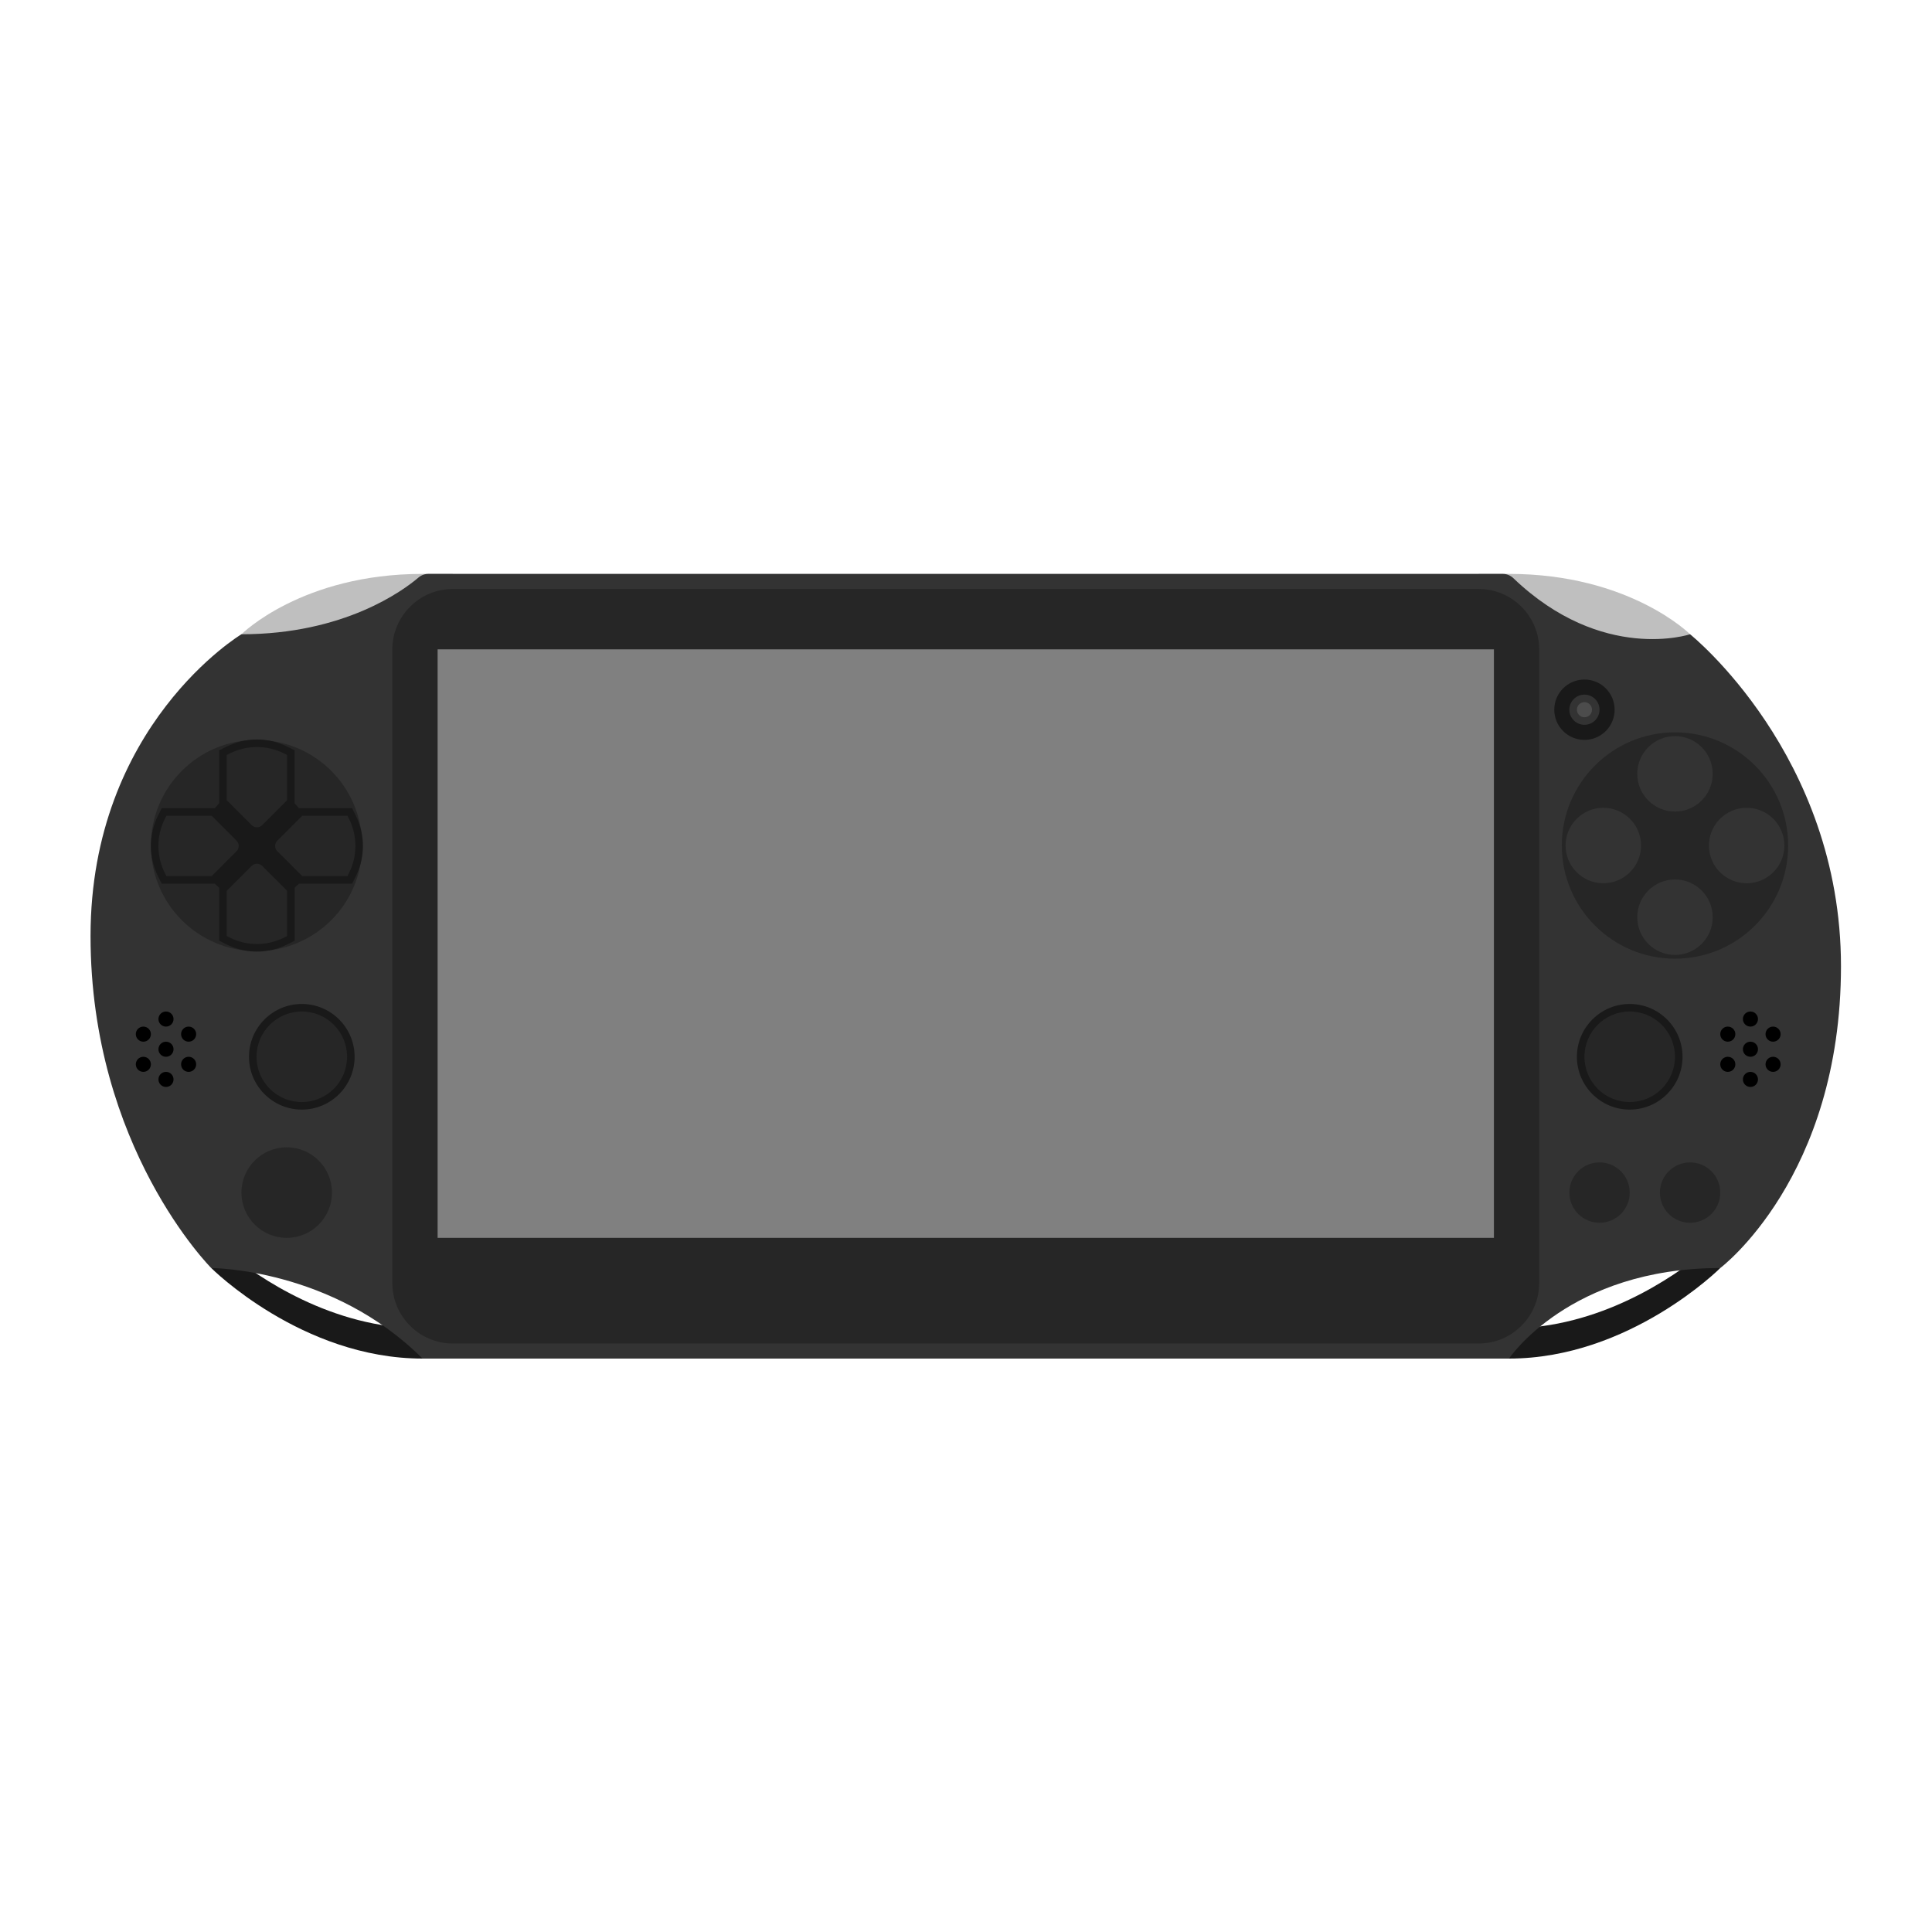 <?xml version="1.0" encoding="UTF-8" standalone="no"?>
<svg
   xmlns:dc="http://purl.org/dc/elements/1.1/"
   xmlns:cc="http://creativecommons.org/ns#"
   xmlns:rdf="http://www.w3.org/1999/02/22-rdf-syntax-ns#"
   xmlns:svg="http://www.w3.org/2000/svg"
   xmlns="http://www.w3.org/2000/svg"
   viewBox="0 0 341.333 341.333"
   height="256"
   width="256"
   xml:space="preserve"
   id="svg2"
   version="1.1"><defs
     id="defs6"><clipPath
       id="clipPath18"
       clipPathUnits="userSpaceOnUse"><path
         id="path16"
         d="M 0,256 H 256 V 0 H 0 Z" /></clipPath><clipPath
       id="clipPath26"
       clipPathUnits="userSpaceOnUse"><path
         id="path24"
         d="M 4,188 H 252 V 68 H 4 Z" /></clipPath></defs><g
     transform="matrix(1.333,0,0,-1.333,0,341.333)"
     id="g10"><g
       id="g12"><g
         clip-path="url(#clipPath18)"
         id="g14"><g
           id="g20"><g
             id="g22" /><g
             id="g34"><g
               style="opacity:0.5"
               id="g32"
               clip-path="url(#clipPath26)"><g
                 id="g30"
                 transform="translate(229.314,177.987)"><path
                   id="path28"
                   style="fill:#ffffff;fill-opacity:1;fill-rule:nonzero;stroke:none"
                   d="m 0,0 c -2.112,1.964 -11.835,10.013 -29.313,10.013 h -0.807 -3.193 -136 -3.234 -0.766 c -16.564,0 -26.164,-7.229 -28.919,-9.657 -4.229,-2.845 -23.081,-17.169 -23.081,-46.343 0,-30.958 17.594,-48.909 18.343,-49.658 0.585,-0.584 14.562,-14.342 33.657,-14.342 h 144 c 17.595,0 30.845,11.682 33.275,13.974 1.427,1.166 5.539,4.835 9.538,11.333 6.01,9.766 9.187,21.763 9.187,34.693 C 22.687,-20.155 2.876,-2.417 0,0" /></g></g></g></g><g
           transform="translate(56,180)"
           id="g36"><path
             id="path38"
             style="fill:#bfbfbf;fill-opacity:1;fill-rule:nonzero;stroke:none"
             d="m 0,0 c -16,0 -24,-8 -24,-8 v -4 l 24,8 h 4 v 4 z" /></g><g
           transform="translate(200,180)"
           id="g40"><path
             id="path42"
             style="fill:#bfbfbf;fill-opacity:1;fill-rule:nonzero;stroke:none"
             d="m 0,0 h -4 v -4 h 4 l 24,-8 v 4 c 0,0 -8,8 -24,8" /></g><g
           transform="translate(57.2,81.2)"
           id="g44"><path
             id="path46"
             style="fill:#191919;fill-opacity:1;fill-rule:nonzero;stroke:none"
             d="m 0,0 -1.2,-1.2 c -12,0 -21.75,6.75 -25.875,10.125 L -29.2,6.8 c 0,0 12,-12 28,-12 l 4,4 z" /></g><g
           transform="translate(198.8,81.2)"
           id="g48"><path
             id="path50"
             style="fill:#191919;fill-opacity:1;fill-rule:nonzero;stroke:none"
             d="m 0,0 1.2,-1.2 c 12,0 21.75,6.75 25.875,10.125 L 29.2,6.8 c 0,0 -12,-12 -28,-12 l -4,4 z" /></g><g
           transform="translate(32,172)"
           id="g52"><path
             id="path54"
             style="fill:#333333;fill-opacity:1;fill-rule:nonzero;stroke:none"
             d="m 0,0 c 0,0 -20,-12 -20,-40 0,-28 16,-44 16,-44 0,0 16,0 28,-12 h 144 c 0,0 8,12 28,12 0,0 16,12 16,40 0,28 -20,44 -20,44 0,0 -11.615,-3.872 -23.419,7.431 C 168.207,7.79 167.711,8 167.193,8 H 24.766 C 24.288,8 23.832,7.83 23.467,7.52 21.439,5.794 13.616,0 0,0" /></g><g
           transform="translate(237,144)"
           id="g56"><path
             id="path58"
             style="fill:#262626;fill-opacity:1;fill-rule:nonzero;stroke:none"
             d="m 0,0 c 0,-8.284 -6.716,-15 -15,-15 -8.284,0 -15,6.716 -15,15 0,8.284 6.716,15 15,15 C -6.716,15 0,8.284 0,0" /></g><g
           transform="translate(40,123)"
           id="g60"><path
             id="path62"
             style="fill:#191919;fill-opacity:1;fill-rule:nonzero;stroke:none"
             d="m 0,0 c -3.86,0 -7,-3.141 -7,-7 0,-3.859 3.14,-7 7,-7 3.86,0 7,3.141 7,7 0,3.859 -3.14,7 -7,7" /></g><g
           transform="translate(46,116)"
           id="g64"><path
             id="path66"
             style="fill:#262626;fill-opacity:1;fill-rule:nonzero;stroke:none"
             d="m 0,0 c 0,-3.313 -2.687,-6 -6,-6 -3.313,0 -6,2.687 -6,6 0,3.313 2.687,6 6,6 3.313,0 6,-2.687 6,-6" /></g><g
           transform="translate(216,123)"
           id="g68"><path
             id="path70"
             style="fill:#191919;fill-opacity:1;fill-rule:nonzero;stroke:none"
             d="m 0,0 c -3.859,0 -7,-3.141 -7,-7 0,-3.859 3.141,-7 7,-7 3.859,0 7,3.141 7,7 0,3.859 -3.141,7 -7,7" /></g><g
           transform="translate(222,116)"
           id="g72"><path
             id="path74"
             style="fill:#262626;fill-opacity:1;fill-rule:nonzero;stroke:none"
             d="m 0,0 c 0,-3.313 -2.687,-6 -6,-6 -3.313,0 -6,2.687 -6,6 0,3.313 2.687,6 6,6 3.313,0 6,-2.687 6,-6" /></g><g
           transform="translate(227,134.5)"
           id="g76"><path
             id="path78"
             style="fill:#333333;fill-opacity:1;fill-rule:nonzero;stroke:none"
             d="m 0,0 c 0,-2.761 -2.238,-5 -5,-5 -2.762,0 -5,2.239 -5,5 0,2.761 2.238,5 5,5 2.762,0 5,-2.239 5,-5" /></g><g
           transform="translate(227,153.5)"
           id="g80"><path
             id="path82"
             style="fill:#333333;fill-opacity:1;fill-rule:nonzero;stroke:none"
             d="m 0,0 c 0,-2.761 -2.238,-5 -5,-5 -2.762,0 -5,2.239 -5,5 0,2.761 2.238,5 5,5 2.762,0 5,-2.239 5,-5" /></g><g
           transform="translate(212.5,139)"
           id="g84"><path
             id="path86"
             style="fill:#333333;fill-opacity:1;fill-rule:nonzero;stroke:none"
             d="m 0,0 c -2.762,0 -5,2.239 -5,5 0,2.761 2.238,5 5,5 C 2.762,10 5,7.761 5,5 5,2.239 2.762,0 0,0" /></g><g
           transform="translate(231.5,139)"
           id="g88"><path
             id="path90"
             style="fill:#333333;fill-opacity:1;fill-rule:nonzero;stroke:none"
             d="m 0,0 c -2.762,0 -5,2.239 -5,5 0,2.761 2.238,5 5,5 C 2.762,10 5,7.761 5,5 5,2.239 2.762,0 0,0" /></g><g
           transform="translate(48,144)"
           id="g92"><path
             id="path94"
             style="fill:#262626;fill-opacity:1;fill-rule:nonzero;stroke:none"
             d="m 0,0 c 0,-7.732 -6.268,-14 -14,-14 -7.732,0 -14,6.268 -14,14 0,7.732 6.268,14 14,14 C -6.268,14 0,7.732 0,0" /></g><g
           transform="translate(47.156,147.969)"
           id="g96"><path
             id="path98"
             style="fill:#191919;fill-opacity:1;fill-rule:nonzero;stroke:none"
             d="m 0,0 -0.211,0.422 -0.276,0.553 h -0.618 -6 -0.415 l -0.585,0.642 v 0.414 6 0.618 l -0.553,0.276 -0.423,0.211 c -1.243,0.622 -2.634,0.95 -4.024,0.95 -1.391,0 -2.782,-0.328 -4.025,-0.95 l -0.423,-0.211 -0.552,-0.276 v -0.618 -6 -0.414 l -0.586,-0.642 h -0.414 -6 -0.619 L -26,0.422 -26.211,0 c -1.26,-2.521 -1.26,-5.53 0,-8.05 l 0.211,-0.422 0.276,-0.553 h 0.619 6 0.414 l 0.586,-0.53 v -0.414 -6 -0.618 l 0.552,-0.277 0.423,-0.211 c 1.243,-0.621 2.634,-0.95 4.025,-0.95 1.39,0 2.781,0.329 4.024,0.95 l 0.423,0.211 0.553,0.277 v 0.618 6 0.414 l 0.585,0.53 h 0.415 6 0.618 L -0.211,-8.472 0,-8.05 C 1.26,-5.53 1.26,-2.521 0,0" /></g><g
           transform="translate(28.051,139.944)"
           id="g100"><path
             id="path102"
             style="fill:#262626;fill-opacity:1;fill-rule:nonzero;stroke:none"
             d="m 0,0 h -6 l -0.211,0.422 c -1.126,2.252 -1.126,4.903 0,7.156 L -6,8 H 0 L 3.293,4.707 c 0.39,-0.391 0.39,-1.024 0,-1.414 z" /></g><g
           transform="translate(40.051,147.944)"
           id="g104"><path
             id="path106"
             style="fill:#262626;fill-opacity:1;fill-rule:nonzero;stroke:none"
             d="m 0,0 h 6 l 0.211,-0.422 c 1.126,-2.253 1.126,-4.904 0,-7.156 L 6,-8 H 0 l -3.293,3.293 c -0.391,0.39 -0.391,1.023 0,1.414 z" /></g><g
           transform="translate(30.051,150)"
           id="g108"><path
             id="path110"
             style="fill:#262626;fill-opacity:1;fill-rule:nonzero;stroke:none"
             d="m 0,0 v 6 l 0.422,0.211 c 2.252,1.126 4.904,1.126 7.156,0 L 8,6 V 0 L 4.707,-3.293 c -0.391,-0.391 -1.023,-0.391 -1.414,0 z" /></g><g
           transform="translate(38.051,138)"
           id="g112"><path
             id="path114"
             style="fill:#262626;fill-opacity:1;fill-rule:nonzero;stroke:none"
             d="m 0,0 v -6 l -0.422,-0.211 c -2.252,-1.126 -4.904,-1.126 -7.156,0 L -8,-6 v 6 l 3.293,3.293 c 0.391,0.39 1.023,0.39 1.414,0 z" /></g><g
           transform="translate(196,78)"
           id="g116"><path
             id="path118"
             style="fill:#262626;fill-opacity:1;fill-rule:nonzero;stroke:none"
             d="m 0,0 h -136 c -4.4,0 -8,3.6 -8,8 v 84 c 0,4.4 3.6,8 8,8 H 0 c 4.4,0 8,-3.6 8,-8 V 8 C 8,3.6 4.4,0 0,0" /></g><path
           id="path120"
           style="fill:#808080;fill-opacity:1;fill-rule:nonzero;stroke:none"
           d="M 198,92 H 58 v 78 h 140 z" /><g
           transform="translate(44,98)"
           id="g122"><path
             id="path124"
             style="fill:#262626;fill-opacity:1;fill-rule:nonzero;stroke:none"
             d="m 0,0 c 0,-3.313 -2.687,-6 -6,-6 -3.313,0 -6,2.687 -6,6 0,3.313 2.687,6 6,6 3.313,0 6,-2.687 6,-6" /></g><g
           transform="translate(214,162)"
           id="g126"><path
             id="path128"
             style="fill:#191919;fill-opacity:1;fill-rule:nonzero;stroke:none"
             d="m 0,0 c 0,-2.209 -1.791,-4 -4,-4 -2.209,0 -4,1.791 -4,4 0,2.209 1.791,4 4,4 2.209,0 4,-1.791 4,-4" /></g><g
           transform="translate(212,162)"
           id="g130"><path
             id="path132"
             style="fill:#333333;fill-opacity:1;fill-rule:nonzero;stroke:none"
             d="m 0,0 c 0,-1.104 -0.896,-2 -2,-2 -1.104,0 -2,0.896 -2,2 0,1.104 0.896,2 2,2 1.104,0 2,-0.896 2,-2" /></g><g
           transform="translate(212,164)"
           id="g134"><path
             id="path136"
             style="fill:#313234;fill-opacity:1;fill-rule:nonzero;stroke:none"
             d="M 0,0 Z" /></g><g
           transform="translate(211,162)"
           id="g138"><path
             id="path140"
             style="fill:#4c4c4c;fill-opacity:1;fill-rule:nonzero;stroke:none"
             d="m 0,0 c 0,-0.552 -0.447,-1 -1,-1 -0.553,0 -1,0.448 -1,1 0,0.552 0.447,1 1,1 0.553,0 1,-0.448 1,-1" /></g><g
           transform="translate(216,98)"
           id="g142"><path
             id="path144"
             style="fill:#262626;fill-opacity:1;fill-rule:nonzero;stroke:none"
             d="m 0,0 c 0,-2.209 -1.791,-4 -4,-4 -2.209,0 -4,1.791 -4,4 0,2.209 1.791,4 4,4 2.209,0 4,-1.791 4,-4" /></g><g
           transform="translate(228,98)"
           id="g146"><path
             id="path148"
             style="fill:#262626;fill-opacity:1;fill-rule:nonzero;stroke:none"
             d="m 0,0 c 0,-2.209 -1.791,-4 -4,-4 -2.209,0 -4,1.791 -4,4 0,2.209 1.791,4 4,4 2.209,0 4,-1.791 4,-4" /></g><g
           transform="translate(25,116)"
           id="g150"><path
             id="path152"
             style="fill:#000000;fill-opacity:1;fill-rule:nonzero;stroke:none"
             d="m 0,0 c 0.552,0 1,-0.447 1,-1 0,-0.553 -0.448,-1 -1,-1 -0.552,0 -1,0.447 -1,1 0,0.553 0.448,1 1,1 M 0,4 C 0.552,4 1,3.553 1,3 1,2.447 0.552,2 0,2 -0.552,2 -1,2.447 -1,3 -1,3.553 -0.552,4 0,4 M -6,0 c 0.552,0 1,-0.447 1,-1 0,-0.553 -0.448,-1 -1,-1 -0.552,0 -1,0.447 -1,1 0,0.553 0.448,1 1,1 m 0,4 c 0.552,0 1,-0.447 1,-1 0,-0.553 -0.448,-1 -1,-1 -0.552,0 -1,0.447 -1,1 0,0.553 0.448,1 1,1 m 3,-6 c 0.552,0 1,-0.447 1,-1 0,-0.553 -0.448,-1 -1,-1 -0.552,0 -1,0.447 -1,1 0,0.553 0.448,1 1,1 m 0,8 c 0.552,0 1,-0.447 1,-1 0,-0.553 -0.448,-1 -1,-1 -0.552,0 -1,0.447 -1,1 0,0.553 0.448,1 1,1 m 0,-4 c 0.552,0 1,-0.447 1,-1 0,-0.553 -0.448,-1 -1,-1 -0.552,0 -1,0.447 -1,1 0,0.553 0.448,1 1,1" /></g><g
           transform="translate(235,116)"
           id="g154"><path
             id="path156"
             style="fill:#000000;fill-opacity:1;fill-rule:nonzero;stroke:none"
             d="m 0,0 c 0.553,0 1,-0.447 1,-1 0,-0.553 -0.447,-1 -1,-1 -0.553,0 -1,0.447 -1,1 0,0.553 0.447,1 1,1 M 0,4 C 0.553,4 1,3.553 1,3 1,2.447 0.553,2 0,2 -0.553,2 -1,2.447 -1,3 -1,3.553 -0.553,4 0,4 M -6,0 c 0.553,0 1,-0.447 1,-1 0,-0.553 -0.447,-1 -1,-1 -0.553,0 -1,0.447 -1,1 0,0.553 0.447,1 1,1 m 0,4 c 0.553,0 1,-0.447 1,-1 0,-0.553 -0.447,-1 -1,-1 -0.553,0 -1,0.447 -1,1 0,0.553 0.447,1 1,1 m 3,-6 c 0.553,0 1,-0.447 1,-1 0,-0.553 -0.447,-1 -1,-1 -0.553,0 -1,0.447 -1,1 0,0.553 0.447,1 1,1 m 0,8 c 0.553,0 1,-0.447 1,-1 0,-0.553 -0.447,-1 -1,-1 -0.553,0 -1,0.447 -1,1 0,0.553 0.447,1 1,1 m 0,-4 c 0.553,0 1,-0.447 1,-1 0,-0.553 -0.447,-1 -1,-1 -0.553,0 -1,0.447 -1,1 0,0.553 0.447,1 1,1" /></g></g></g></g></svg>